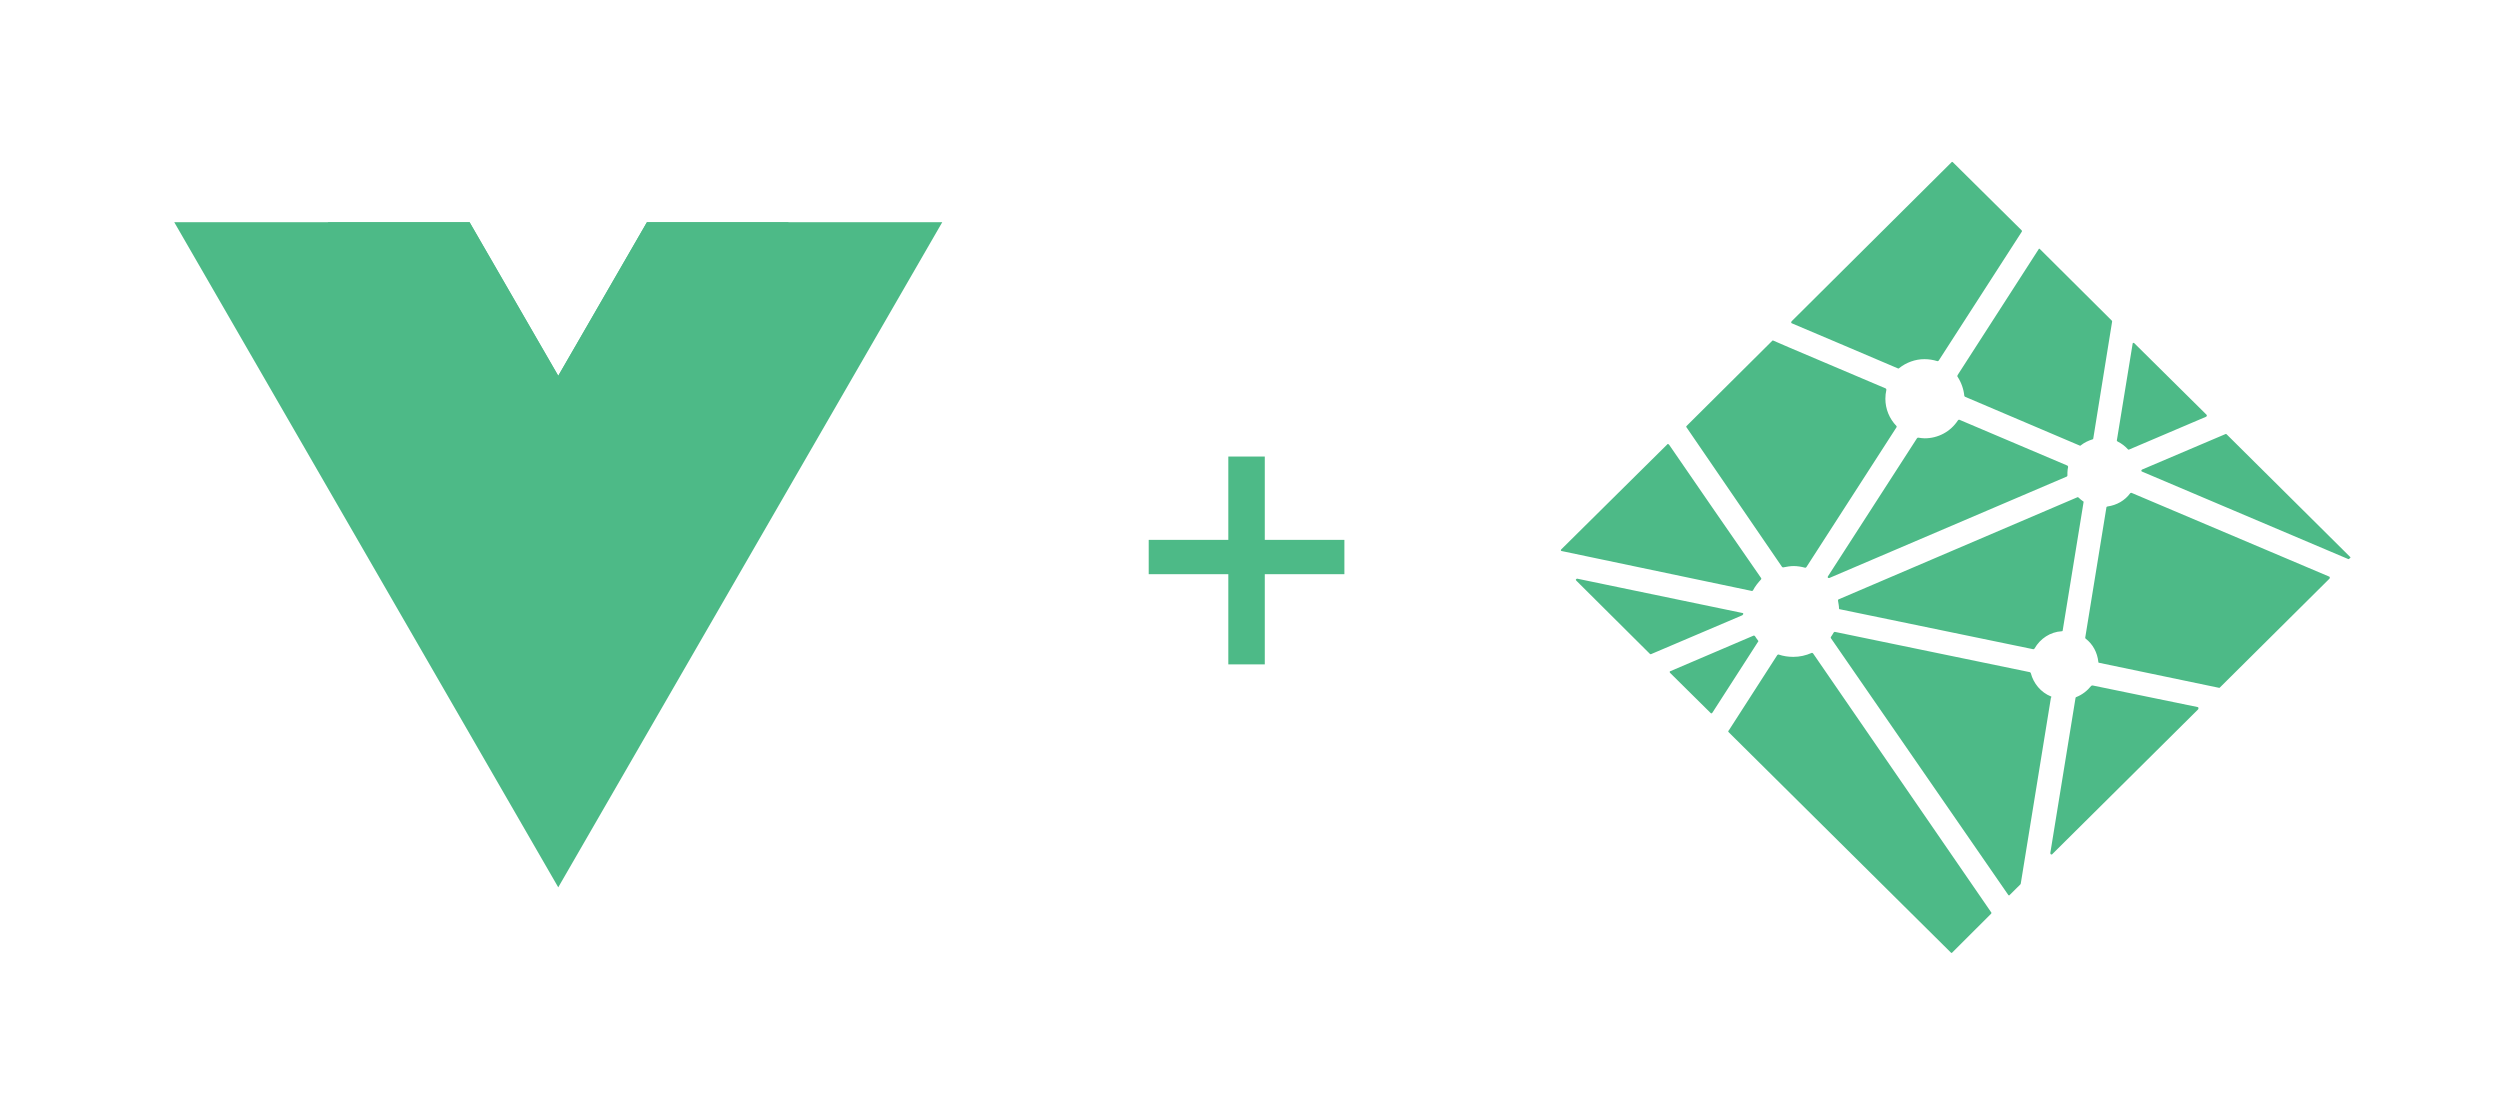 <svg width="386" height="169" viewBox="0 0 386 169" fill="none" xmlns="http://www.w3.org/2000/svg">
<rect width="386" height="169" fill="white"/>
<path d="M99.886 34.311L86.194 58.026L72.502 34.311H26.906L86.194 137L145.482 34.311H99.886Z" fill="#4dba87"/>
<path d="M99.886 34.311L86.194 58.026L72.502 34.311H50.621L86.194 95.924L121.767 34.311H99.886Z" fill="#4dba87"/>
<path d="M269.162 94.793C269.162 94.844 269.111 94.897 269.007 95.001L254.899 101.008H254.849C254.849 101.008 254.796 101.008 254.743 100.955L243.386 89.657C243.333 89.606 243.282 89.502 243.333 89.454C243.386 89.403 243.438 89.35 243.489 89.35H243.54L269.007 94.64C269.111 94.64 269.162 94.691 269.162 94.793ZM270.51 91.25C270.459 91.25 270.459 91.25 270.51 91.25L241.155 85.088C241.051 85.088 241 85.035 241 84.984C241 84.933 241 84.882 241.051 84.831L257.442 68.601C257.442 68.55 257.493 68.55 257.544 68.55C257.648 68.601 257.648 68.601 257.701 68.652C257.701 68.705 271.755 89.042 271.912 89.246C271.963 89.299 271.963 89.403 271.912 89.454C271.445 89.967 270.977 90.531 270.667 91.148C270.614 91.197 270.561 91.25 270.51 91.25ZM276.632 49.908C276.579 49.855 276.526 49.855 276.579 49.754C276.579 49.703 276.579 49.652 276.632 49.599L301.318 25.051C301.318 25 301.371 25 301.422 25C301.473 25 301.473 25 301.526 25.051L312.158 35.579C312.209 35.63 312.209 35.734 312.158 35.785L299.346 55.661C299.295 55.71 299.244 55.763 299.191 55.763H299.14C298.466 55.557 297.792 55.453 297.117 55.453C295.718 55.453 294.316 55.967 293.227 56.841C293.176 56.894 293.176 56.894 293.125 56.894H293.072C292.397 56.584 276.632 49.908 276.632 49.908ZM275.126 87.5L260.398 65.981C260.345 65.933 260.345 65.829 260.398 65.778L273.623 52.63C273.623 52.579 273.674 52.579 273.727 52.579H273.778C273.778 52.63 289.389 59.204 291.153 59.974C291.204 60.025 291.257 60.076 291.257 60.18C291.153 60.642 291.102 61.102 291.102 61.565C291.102 63.158 291.723 64.647 292.813 65.778C292.864 65.829 292.864 65.933 292.813 65.981L278.913 87.553C278.861 87.604 278.81 87.655 278.757 87.655H278.706C278.135 87.5 277.512 87.398 276.942 87.398C276.422 87.398 275.854 87.5 275.334 87.604H275.281C275.23 87.604 275.179 87.553 275.126 87.5ZM279.95 100.904L307.438 140.861C307.491 140.912 307.491 141.014 307.438 141.067L301.422 147.074C301.422 147.125 301.371 147.125 301.318 147.125C301.318 147.125 301.267 147.125 301.214 147.074L266.88 113.025C266.827 112.974 266.827 112.871 266.88 112.82L266.931 112.769L274.401 101.161C274.452 101.112 274.505 101.059 274.556 101.059H274.607C275.385 101.316 276.112 101.42 276.889 101.42C277.875 101.42 278.81 101.212 279.743 100.802H279.794C279.846 100.802 279.899 100.855 279.95 100.904ZM271.445 98.904C271.496 98.953 271.496 99.004 271.496 99.004L264.391 110.045C264.338 110.098 264.287 110.149 264.236 110.149C264.236 110.149 264.183 110.149 264.132 110.098L257.855 103.885C257.804 103.832 257.804 103.781 257.804 103.73C257.804 103.677 257.855 103.628 257.908 103.628L270.771 98.132H270.822C270.873 98.132 270.926 98.183 270.977 98.234C271.134 98.49 271.288 98.696 271.445 98.904ZM283.943 93.921C283.943 93.51 283.839 93.149 283.788 92.739C283.788 92.635 283.788 92.585 283.89 92.536L320.769 76.768H320.82C320.82 76.768 320.871 76.768 320.924 76.819C321.182 77.076 321.39 77.228 321.598 77.383C321.702 77.383 321.702 77.485 321.702 77.538L318.485 97.309C318.485 97.413 318.434 97.466 318.33 97.466C316.566 97.565 315.01 98.594 314.13 100.134C314.077 100.185 314.024 100.238 313.973 100.238H313.922L284.1 94.074C283.996 94.074 283.943 94.023 283.943 93.921ZM316.67 107.531C316.774 107.58 316.774 107.684 316.67 107.684L312.003 136.442C312.003 136.495 311.95 136.495 311.95 136.546L310.29 138.19C310.29 138.241 310.239 138.241 310.188 138.241C310.135 138.241 310.135 138.241 310.084 138.19L282.698 98.543C282.648 98.49 282.648 98.388 282.698 98.338C282.855 98.132 282.957 97.926 283.114 97.669C283.165 97.618 283.218 97.565 283.269 97.565H283.322L313.402 103.781C313.506 103.832 313.557 103.885 313.557 103.934C313.973 105.529 315.114 106.914 316.67 107.531ZM339.335 109.175C339.386 109.175 339.439 109.224 339.439 109.379C339.439 109.432 339.439 109.483 339.386 109.532L316.878 131.873C316.878 131.926 316.825 131.926 316.774 131.926H316.67C316.617 131.873 316.566 131.822 316.566 131.718L320.457 107.788C320.457 107.737 320.508 107.633 320.559 107.633C321.494 107.272 322.272 106.657 322.894 105.885C322.945 105.885 322.997 105.836 323.05 105.836H323.101L339.335 109.175ZM319.21 71.889C319.263 71.94 319.316 71.991 319.316 72.093C319.263 72.35 319.21 72.659 319.21 72.967V73.224V73.429C319.21 73.48 319.159 73.531 319.109 73.582L282.44 89.246H282.387C282.336 89.246 282.283 89.246 282.232 89.197C282.181 89.146 282.181 89.042 282.232 88.989L295.977 67.676C296.028 67.625 296.081 67.575 296.131 67.575H296.184C296.547 67.625 296.859 67.676 297.168 67.676C299.244 67.676 301.163 66.65 302.304 64.904C302.355 64.853 302.408 64.802 302.459 64.802H302.512L319.21 71.889ZM359.666 89.042C359.717 89.093 359.717 89.146 359.717 89.197C359.717 89.246 359.717 89.299 359.666 89.35L342.758 106.144C342.758 106.195 342.707 106.195 342.654 106.195H342.603L324.138 102.343C324.034 102.343 323.983 102.292 323.983 102.19C323.827 100.752 323.152 99.468 322.011 98.594C321.961 98.543 321.961 98.49 321.961 98.439L325.228 78.359C325.228 78.257 325.332 78.204 325.383 78.204C326.835 78.001 328.08 77.281 328.911 76.151C328.962 76.1 329.013 76.1 329.066 76.1H329.117L359.666 89.042ZM362.83 85.96C362.934 86.011 362.934 86.165 362.83 86.165L362.726 86.267C362.726 86.32 362.673 86.32 362.622 86.32H362.571L330.726 72.812C330.673 72.812 330.62 72.71 330.62 72.659C330.62 72.608 330.673 72.555 330.726 72.504L343.64 67.01H343.691C343.691 67.01 343.744 67.01 343.795 67.061L362.83 85.96ZM302.251 58.175C302.2 58.124 302.2 58.022 302.251 57.918L314.751 38.506C314.751 38.455 314.802 38.404 314.855 38.404C314.908 38.404 314.908 38.404 314.959 38.455L326.057 49.497C326.11 49.55 326.11 49.599 326.11 49.652L323.205 67.676C323.205 67.78 323.152 67.831 323.101 67.831C322.427 68.037 321.804 68.344 321.286 68.756C321.286 68.807 321.235 68.807 321.182 68.807H321.131L303.392 61.257C303.341 61.206 303.288 61.155 303.288 61.102C303.186 60.076 302.822 59.049 302.251 58.175ZM326.99 68.19C326.939 68.19 326.886 68.088 326.835 68.037L329.274 53.092C329.274 52.989 329.325 52.938 329.378 52.938H329.429C329.429 52.938 329.48 52.938 329.533 52.989L340.684 64.03C340.735 64.083 340.735 64.134 340.735 64.185C340.735 64.236 340.684 64.287 340.633 64.34L328.704 69.422H328.651C328.6 69.422 328.6 69.422 328.547 69.371C328.133 68.909 327.614 68.499 326.99 68.19Z" fill="#4dba87"/>
<path d="M195.283 83.356H207.574V88.654H195.283V102.58H189.652V88.654H177.361V83.356H189.652V70.49H195.283V83.356Z" fill="#4dba87"/>
</svg>
